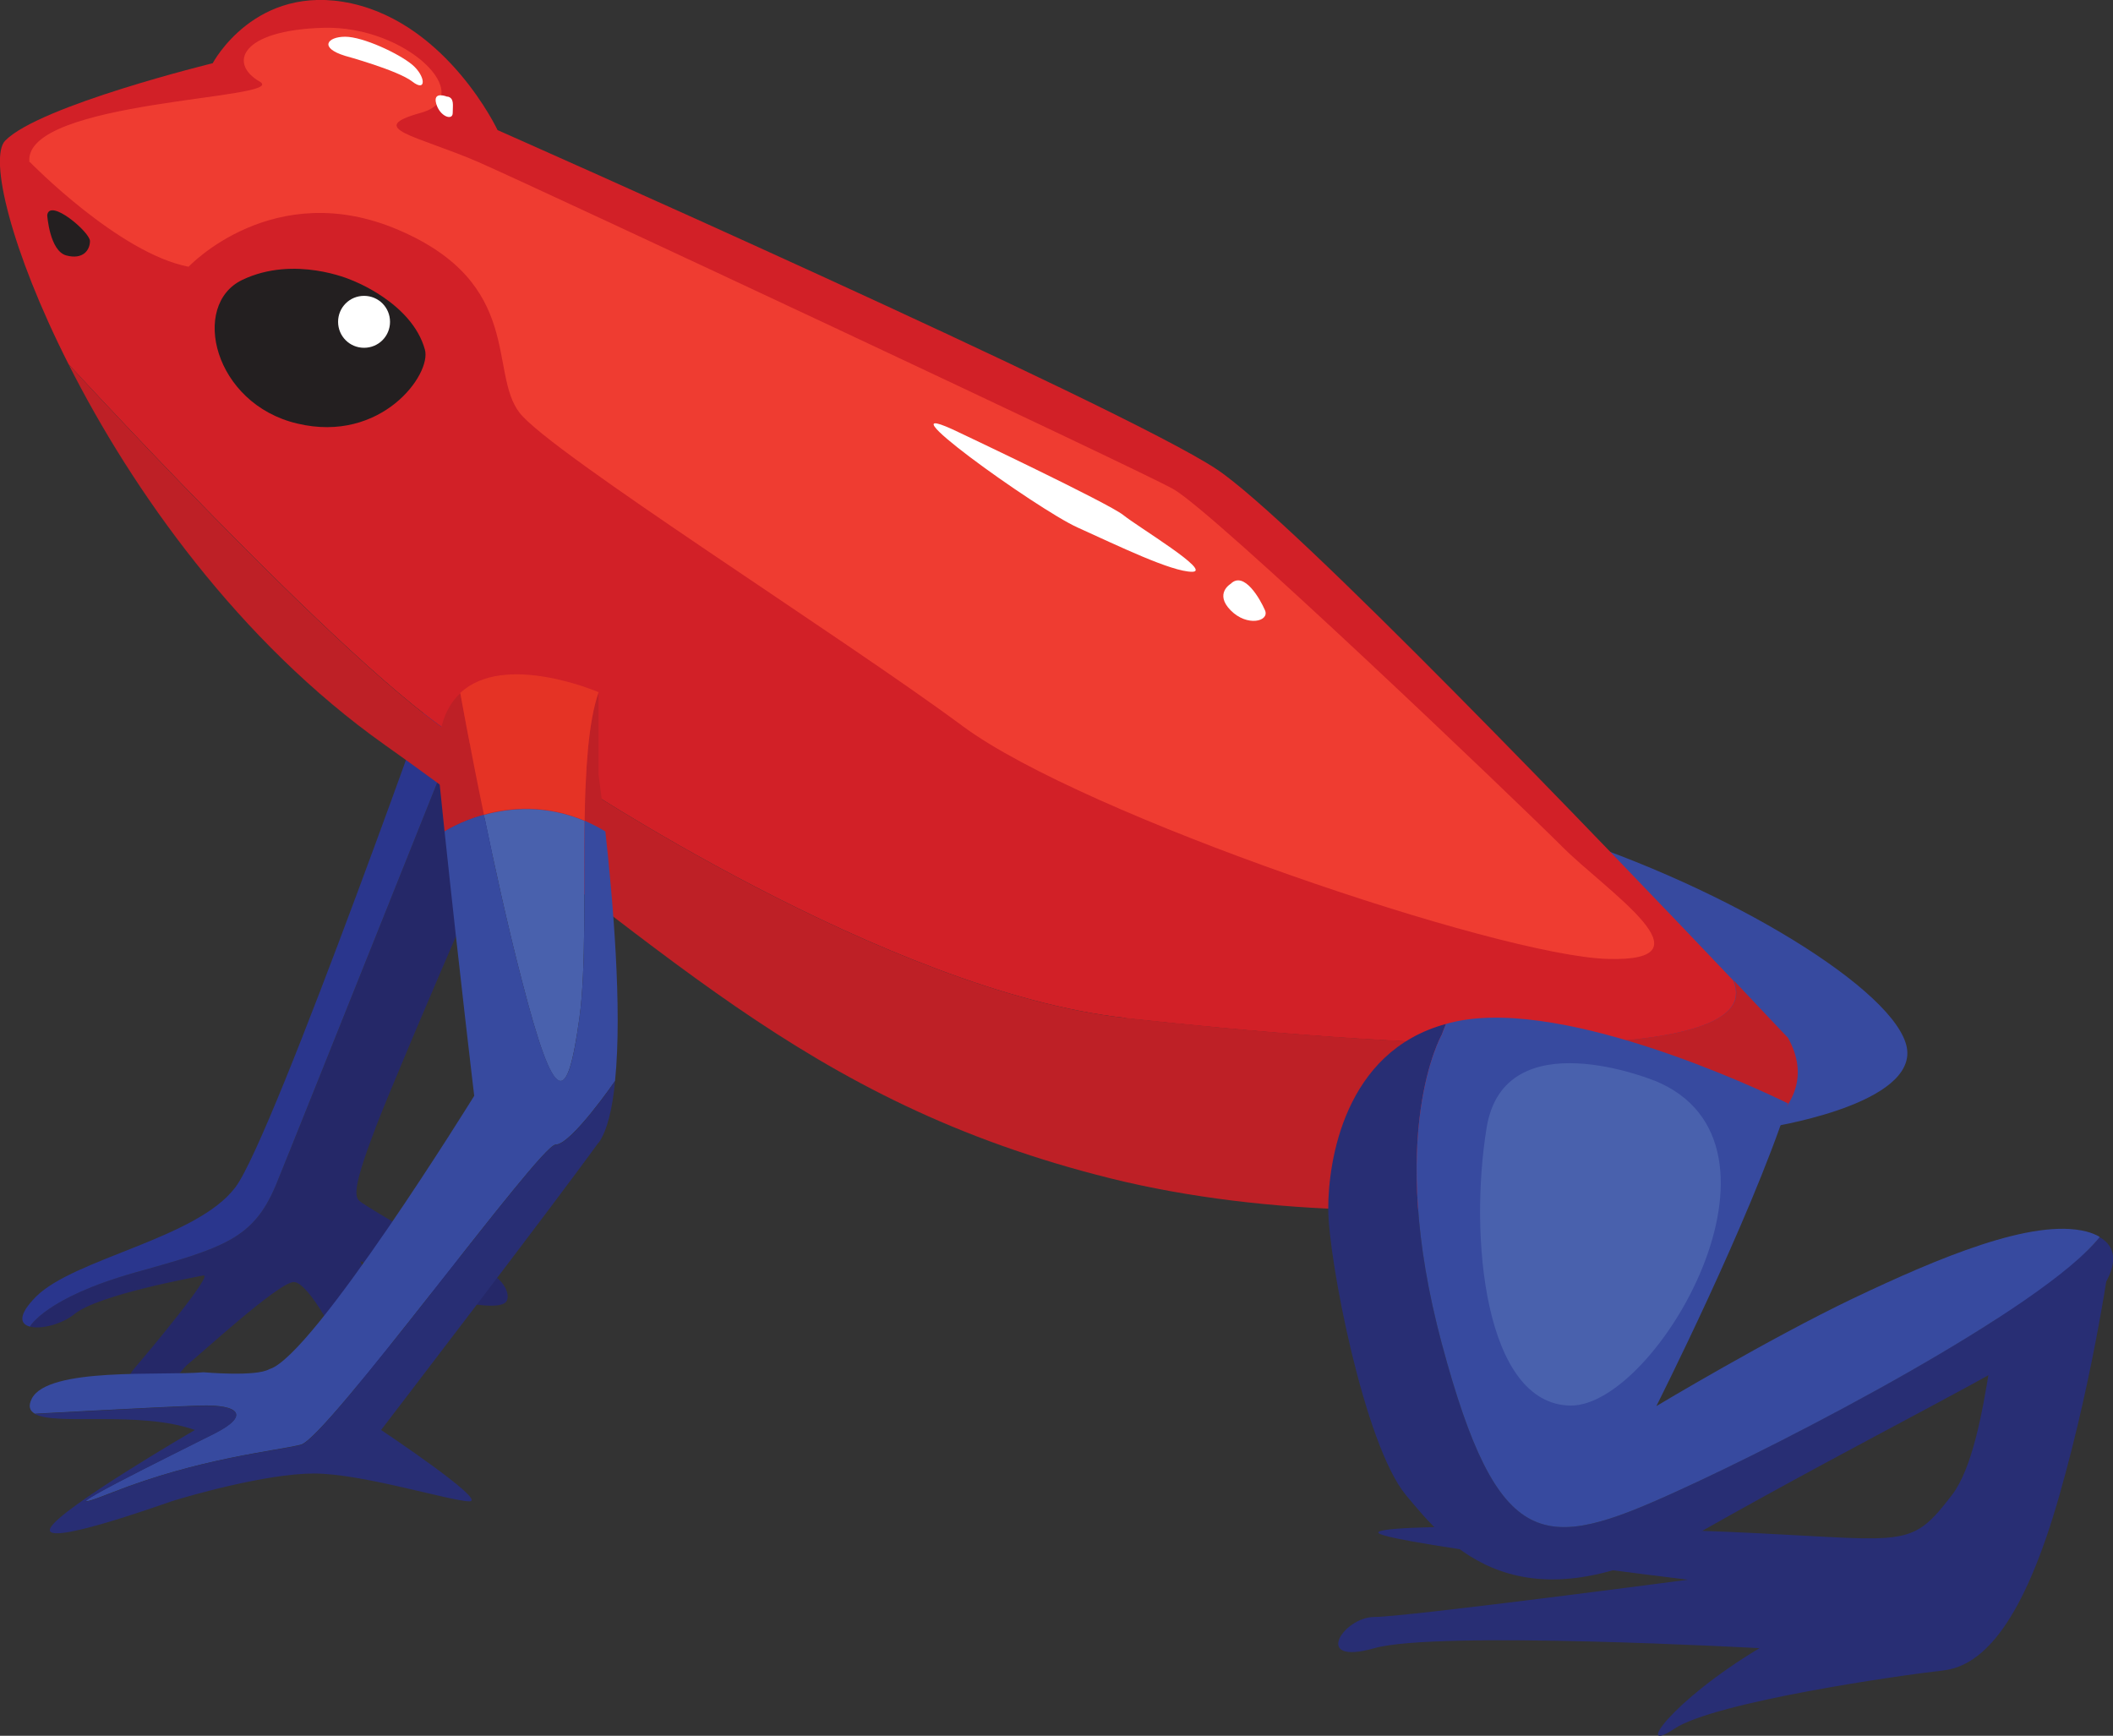 <?xml version="1.0" encoding="UTF-8"?>
<svg id="Layer_2" data-name="Layer 2" xmlns="http://www.w3.org/2000/svg" viewBox="0 0 80.56 66.18">
  <rect x="0" y="0" width="80.56" height="66.18" fill="#333333" stroke="none"/>
  <defs>
    <style>
      .cls-1 {
        fill: #d22027;
      }

      .cls-1, .cls-2, .cls-3, .cls-4, .cls-5, .cls-6, .cls-7, .cls-8, .cls-9, .cls-10, .cls-11 {
        stroke-width: 0px;
      }

      .cls-2 {
        fill: #282e74;
      }

      .cls-3 {
        fill: #2a368d;
      }

      .cls-4 {
        fill: #fff;
      }

      .cls-5 {
        fill: #374a9f;
      }

      .cls-6 {
        fill: #be2026;
      }

      .cls-7 {
        fill: #231f20;
      }

      .cls-8 {
        fill: #e53325;
      }

      .cls-9 {
        fill: #4961ad;
      }

      .cls-10 {
        fill: #ef3c31;
      }

      .cls-11 {
        fill: #252868;
      }
    </style>
  </defs>
  <g id="_100" data-name="100">
    <g>
      <path class="cls-11" d="m14.32,43c-1.04,2.7-.74,2.7-.49,2.88.25.18,3.62,2.21,4.54,2.52.92.31,1.17,1.11.86,1.29s-1.11.06-1.72-.06c-.59-.12-3.58-1.47-3.77-1.55.1.24,2.18,5.37,1.22,5.46-.98.09-.98.24-1.47-1.06-.49-1.31-1.72-3.6-2.29-3.6s-3.6,2.79-4.01,3.11-.98,1.47-1.72,1.55c-.74.08-.9-.73-.33-1.39.57-.66,3.02-3.6,2.61-3.52-.4.08-4.01.74-4.91,1.47-.48.39-1.27.59-1.7.48,0,0,.59-1.11,4-2.06,3.41-.95,4.52-1.29,5.38-3.34.85-2.05,7.93-19.8,7.93-19.8,0,0,.14-1.11-.08-2.32,3.31-3.04,4.42,1.6,3.32,3.36-1.23,1.97-6.32,13.87-7.37,16.57Z"/>
      <path class="cls-5" d="m67.38,42.99s5.34-.8,5.34-2.84-6.14-5.97-12.8-8.19c-6.66-2.22,1.44,11.49,7.46,11.04Z"/>
      <path class="cls-3" d="m18.45,25.38s-7.09,17.75-7.93,19.8c-.86,2.05-1.97,2.39-5.38,3.34-3.41.96-4,2.06-4,2.06-.38-.1-.46-.44.23-1.14,1.47-1.47,6.14-2.21,7.61-4.18,1.47-1.96,8.1-20.75,8.1-20.75.46-.61.89-1.09,1.29-1.45.22,1.22.08,2.32.08,2.32Z"/>
      <path class="cls-1" d="m42.91,38.81c-9.1-.99-21.39-9.25-21.39-9.25l-3.19-1c-3.13-.98-15.34-14.27-15.72-14.68h0C.41,9.53-.43,6,.2,5.36c1.32-1.34,7.91-2.95,7.91-2.95,0,0,1.62-3.08,5.29-2.28,3.68.81,5.57,4.83,5.57,4.83,0,0,23.74,10.5,27.4,12.92,2.89,1.9,14.83,14.36,19.7,19.49,1.62,3.62-14.08,2.44-23.17,1.45Z"/>
      <path class="cls-6" d="m42.35,44.93c-11.85-2.95-17.08-9.03-27.68-16.53-5.56-3.94-9.64-9.72-12.06-14.52.38.42,12.59,13.71,15.72,14.68l3.19,1s12.29,8.26,21.39,9.25c9.09.99,24.79,2.17,23.17-1.45,1.29,1.37,2.09,2.21,2.09,2.21,3.11,5.62-13.97,8.3-25.82,5.36Z"/>
      <path class="cls-7" d="m13.38,10.67s-2.15-.95-4.14,0c-1.99.95-1.1,4.73,2.1,5.48,3.2.76,5.12-1.88,4.86-2.82-.5-1.81-2.82-2.66-2.82-2.66Z"/>
      <path class="cls-10" d="m1.14,6.18s3.39,3.48,6.05,3.99c0,0,3.24-3.45,8.01-1.4,4.78,2.05,3.42,5.44,4.61,6.97s12.29,8.53,16.9,11.95c4.61,3.41,20.43,8.75,24.57,8.87,4.15.13,0-2.56-1.71-4.27-1.71-1.71-13.31-12.8-14.85-13.65-1.54-.85-24.13-11.43-26.48-12.46-2.36-1.02-4.36-1.28-2.19-1.88s-.53-3.33-3.72-3.24c-3.18.09-3.62,1.37-2.43,2.05,1.19.68-9.03.68-8.78,3.07Z"/>
      <path class="cls-4" d="m14.87,12.27c0-.55-.44-.99-.99-.99s-.99.44-.99.99.44.99.99.99.99-.44.99-.99Z"/>
      <path class="cls-4" d="m36.57,16.49s5.69,2.69,6.26,3.15c.57.46,3.41,2.16,2.62,2.16s-2.82-.99-4.37-1.69c-1.55-.7-7.88-5.25-4.51-3.62Z"/>
      <path class="cls-4" d="m46.92,22.26s-.63.37,0,1.01c.63.64,1.49.42,1.31,0-.18-.42-.8-1.52-1.31-1.01Z"/>
      <path class="cls-4" d="m13.16,2.13s2.01.55,2.56.98c.55.43.51-.21,0-.64-.51-.43-1.88-1.07-2.56-1.07s-1.01.42,0,.73Z"/>
      <path class="cls-4" d="m17.06,3.69s-.57-.24-.43.26c.14.5.63.66.63.36s.07-.57-.2-.63Z"/>
      <path class="cls-7" d="m1.8,8.2s.09,1.37.73,1.54c.64.17.9-.21.9-.55s-1.55-1.66-1.63-.98Z"/>
      <path class="cls-2" d="m80.49,47.62s-.6,4.57-1.97,9.38c-1.37,4.82-2.9,6.52-4.44,6.69-1.54.17-8.7,1.19-10.24,2.22-1.54,1.02-.17-1.02,3.24-3.07,0,0-12.29-.68-14.68,0s-1.19-1.19,0-1.19,11.95-1.42,11.95-1.42c0,0-11.26-1.37-11.78-1.77-.51-.4,8.87-.28,14.51,0s5.8.55,7.34-1.46c1.54-2.01,1.54-8.33,2.39-8.67s3.68-.72,3.68-.72Z"/>
      <path class="cls-2" d="m78.35,50.89c-1.88,1.37-6.77,3.7-13.6,7.56-6.83,3.87-9.56.46-11.15-1.45-1.59-1.92-2.96-9.01-2.96-10.92,0-1.8.61-5.99,4.49-7.04-.11.27-.16.41-.16.41,0,0-2.16,3.73,0,11.78,2.16,8.05,3.93,7.92,8.87,5.67,4.33-1.97,14.01-7,16.21-9.73,1.27.71,0,2.5-1.7,3.73Z"/>
      <path class="cls-5" d="m80.05,47.17c-2.19,2.73-11.88,7.77-16.21,9.73-4.95,2.25-6.71,2.38-8.87-5.67-2.16-8.05,0-11.78,0-11.78,0,0,.05-.14.16-.41.24-.07.48-.12.74-.16,4.55-.68,12.3,3.19,12.3,3.19-1.47,4.51-5.02,11.54-5.02,11.54,0,0,4.27-2.56,7.51-4.11,3.24-1.54,6.83-3.06,8.87-2.55.2.05.37.12.51.2Z"/>
      <path class="cls-6" d="m17.55,26.43s.35,1.99.9,4.64c-.93.26-1.5.64-1.5.64-.07-.67-.14-1.34-.21-2.03-.17-1.67.19-2.68.81-3.25Z"/>
      <path class="cls-6" d="m23.08,31.7c-.27-.16-.53-.29-.79-.41.03-1.97.14-3.77.53-4.89v3.14s.12.86.27,2.16Z"/>
      <path class="cls-8" d="m22.82,26.4c-.39,1.12-.5,2.93-.53,4.89-1.49-.63-2.87-.51-3.84-.23-.55-2.65-.9-4.64-.9-4.64,1.68-1.58,5.27-.03,5.27-.03Z"/>
      <path class="cls-9" d="m22.29,31.3c-.04,2.67.06,5.62-.2,7.52-.46,3.28-.91,3.55-2.2-1.46-.55-2.11-1.04-4.37-1.44-6.29.98-.27,2.36-.4,3.84.23Z"/>
      <path class="cls-5" d="m23.45,41.21s-1.67,2.43-2.27,2.43-8.7,11.18-9.71,11.44c-1.01.25-3.86.51-7.19,1.82-3.32,1.31,2.56-1.57,3.9-2.25,1.34-.68.97-1.11-.57-1.06-1.53.05-6.28.31-6.28.31-.2-.11-.26-.29-.12-.57.61-1.22,4.96-.87,6.55-1.01h0s2.01.18,2.51-.12c1.66-.47,7.81-10.42,7.81-10.42,0,0-.56-4.68-1.13-10.08,0,0,.57-.38,1.5-.64.4,1.92.89,4.18,1.44,6.29,1.29,5.01,1.75,4.74,2.2,1.46.26-1.89.16-4.85.2-7.52.26.12.53.25.79.41.28,2.54.65,6.74.37,9.5Z"/>
      <path class="cls-2" d="m22.82,43.56c-1.66,2.31-8.29,10.96-8.29,10.96,0,0,4.08,2.72,3.37,2.72s-4.08-1.06-5.93-1.06-4.9.89-5.43,1.06c-.53.18-4.98,1.77-4.62,1.02.35-.74,5.51-3.74,5.51-3.74-2.13-.75-5.28-.15-6.1-.61,0,0,4.75-.26,6.28-.31,1.54-.05,1.92.38.57,1.06-1.34.68-7.22,3.56-3.9,2.25,3.32-1.32,6.18-1.57,7.19-1.82,1-.26,9.11-11.44,9.71-11.44s2.27-2.43,2.27-2.43c-.1,1.05-.3,1.89-.63,2.36Z"/>
      <path class="cls-9" d="m63.07,41.2s-5.71-2.35-6.39,1.79c-.68,4.14-.09,10.56,3.2,10.6,3.29.03,9.08-10,3.2-12.39Z"/>
    </g>
  </g>
</svg>